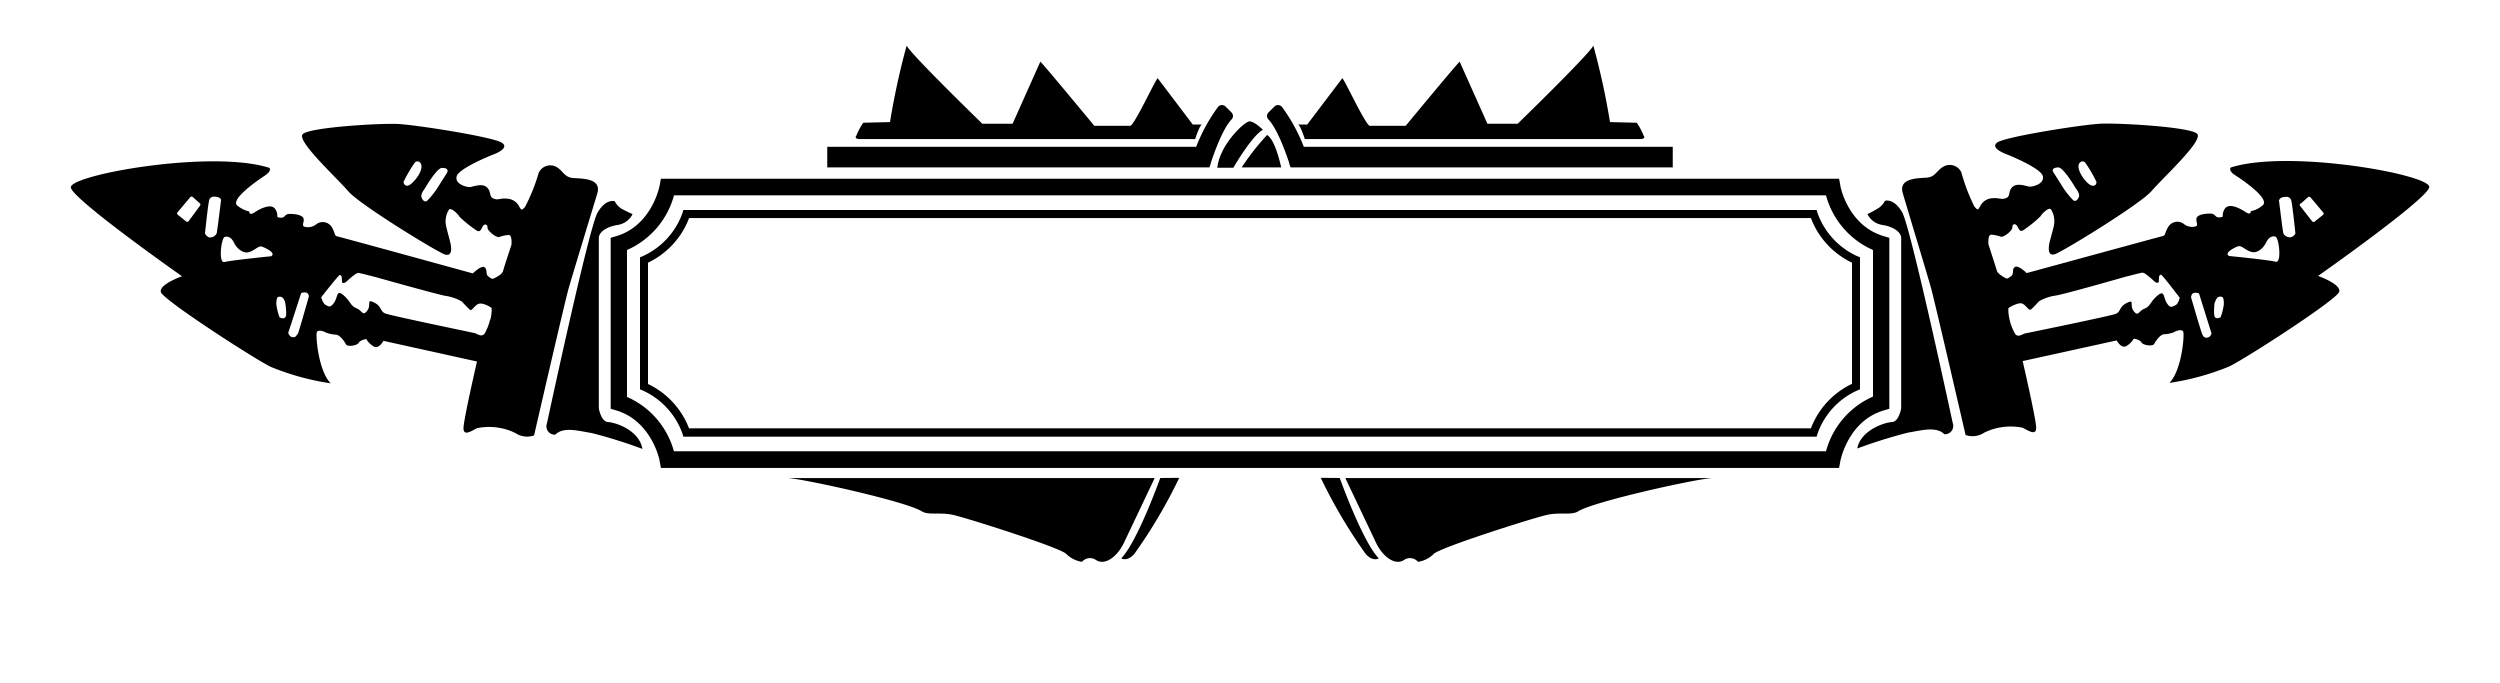 <svg data-name="Layer 1" xmlns="http://www.w3.org/2000/svg" viewBox="0 0 300 82"><path d="M220.69,56.15H79.31l-.15-.8c0-.21-1-4.82-5.18-6.09l-.7-.21V28.54l.7-.21c4.26-1.28,5.17-6,5.18-6.08l.15-.8H220.69l.15.8c0,.2.95,4.81,5.18,6.08l.7.21V49.05l-.7.21c-4.26,1.28-5.17,6-5.18,6.08Zm-139.81-2H219.12a10,10,0,0,1,5.64-6.56V30a10,10,0,0,1-5.64-6.56H80.88A10,10,0,0,1,75.24,30V47.63A10,10,0,0,1,80.88,54.19Z"></path><path d="M218,52.4H82l-.1-.35a9,9,0,0,0-4.79-5.2l-.31-.13V30.87l.31-.12a9,9,0,0,0,4.79-5.2l.1-.35H218l.1.35a9,9,0,0,0,4.79,5.2l.31.12V46.72l-.31.13a8.93,8.93,0,0,0-4.79,5.2Zm-135.33-1H217.31a9.76,9.76,0,0,1,4.93-5.34V31.52a9.74,9.74,0,0,1-4.93-5.35H82.69a9.74,9.74,0,0,1-4.93,5.35V46.08A9.76,9.76,0,0,1,82.69,51.42Z"></path><path d="M73,50.65c-.86,0-1.14-1.63-1.14-1.63V28.46c.12-.7,1-1.27,2.28-1.47a2.38,2.38,0,0,0,1.77-1.3A12.19,12.19,0,0,1,74.51,25a2.32,2.32,0,0,1-.74-.85s-1.06-.37-2.07,1.38-5.79,24-6.07,25.29a1,1,0,0,0,1,1.34c1-1,2.81-.44,4.35-.2a59,59,0,0,1,6.11,1.91C76.7,51.59,73.81,50.69,73,50.65Z"></path><path d="M71.67,23.24c.58-1.9-1.88-1.79-2.92-1.88s-1.19-.89-2-1.34a1.53,1.53,0,0,0-2.11.73A22,22,0,0,1,63,24.84c-.42.43-.39.4-.67,0a1.71,1.71,0,0,0-1.47-1c-.91-.09-1,.22-1.61,0s-.25-.79-.8-1.34-1.62-.12-2-.06-1.9-.31-1.65-1.28,4.27-2.57,4.27-2.57,2.17-.73,1.19-1.44S50,15,47.83,14.88s-10.78.4-11.51,1.23,4.09,5.22,5.47,6.84,10.84,7.39,11.63,7.6.77-.64.67-1.19-.58-2.14-.61-2.56a2.68,2.68,0,0,1,.4-1.65c.31-.28,1.19.67,1.25.85a14.85,14.85,0,0,0,2,1.62c.46.31.55,0,.79-.43s.61-.24.58.12,1,1.2,1.38,1.14a4.19,4.19,0,0,1,1.16-.25c.46,0,.33,1.19.33,1.19s-.91,2.75-1,3.12-.65.67-1,.85-.37.09-.76-.18-.07-.8-.46-1.1-1.41.73-1.41.73S41,28.48,40.53,28.38s-.21-.24-.7-1.1a1.28,1.28,0,0,0-1.89-.36,1.56,1.56,0,0,1-1.35.3c-.45-.09-.09-.49-.15-.94s-.91-.61-1.65-.61-.49.51-1.16.45-.09-.18-.58-1-1.95,0-2.5.36-.61.09-.64-.06-.46,0-1.41-.73,2.35-3,3.27-3.61.55-.94.55-.94c-7-2.23-24.16.88-23.82,2.38S21.84,33.15,21.84,33.15s-2.84,1-2.53,1.92S30,42.74,32.44,44a30.71,30.71,0,0,0,7.24,2c-1.5-1.53-1.83-5.84-1.65-6.17s1,0,1.1.09a4,4,0,0,0,1.22.24c.46.06,1,.83,1.16,1.16s1.35.16,1.53-.18.91-.46.91-.46a2.46,2.46,0,0,0,1,.95c.58.18,1.06-.73,1.06-.73l11.23,2.48s-1.62,7-1.62,8,.93.35,1.62,0a7.2,7.2,0,0,1,4.6.58,2.52,2.52,0,0,0,2.25.29s3.68-16,4.14-17.62S71.67,23.24,71.67,23.24Zm-22.78-.95c-.43,0-.47-.45-.47-.45a15.88,15.88,0,0,1,1.35-2.32.42.42,0,0,1,.65,0c.43.47-.12,1.4-.29,1.65S49.32,22.25,48.89,22.29Zm4.75-1.55-1.27,2a9.92,9.92,0,0,1-1.14,1.38c-.26.15-.51-.05-.65-.45s.37-1,.37-1,1.46-2.55,2.1-2.52C54,20.13,53.64,20.74,53.64,20.74ZM24,24.69l-1.38,1.87a.22.22,0,0,1-.3,0l-1-.8a.2.2,0,0,1,0-.3l1.52-1.81a.21.21,0,0,1,.3,0l.83.74A.21.21,0,0,1,24,24.69ZM26,28a.88.88,0,0,1-.89.49A.86.86,0,0,1,24.6,28s.37-3.59.51-4a.57.57,0,0,1,.57-.4c.8,0,.85.38.85.38S26.07,27.76,26,28Zm6.53,2.75s-4.8.48-5.58.69-.4-2.85,0-3,.86.09,1.14.7,1,1.26,1.67,1.14,1.27-.82,1.63-.7S33.17,30.33,32.56,30.74Zm1.69,7.33c-.22.26-.67,0-.67,0a6.62,6.62,0,0,1-.39-1.57c0-.59.11-.83.19-.86.69-.26.87.65.87.65S34.48,37.8,34.25,38.07Zm1.47,2c-.14.27-.27.43-.63.37s-.47-.51-.47-.51l1.55-4.77c.91-.32.93.38.93.38S35.86,39.86,35.72,40.12Zm23.13-1.77a6.06,6.06,0,0,1-.69,1.75c-.39.43-.8,0-1.23-.1s-10-2.08-10.66-2.34-.41-.88-1.37-1.33-.26.29-.81,1-.55,0-1.29-.3-.69-.84-1.56-1.57-.63.2-1.12.9-.68.42-1,.28-.55-.92-.55-.92S40.63,33,40.77,33c.36,0,.22.77.28.87s.25.18.55-.1a9.54,9.54,0,0,1,1-.84c.43-.3.53-.14.61-.14s1.9.47,1.9.47,7.1,2,8.32,2.24a5.43,5.43,0,0,1,2,.69s.79.86,1,1,.51-.55,1-.73S59,36.88,59,37A5.48,5.48,0,0,1,58.85,38.35Z"></path><path d="M227,50.65c.86,0,1.14-1.63,1.14-1.63V28.46c-.12-.7-1-1.27-2.28-1.47a2.38,2.38,0,0,1-1.77-1.3,12.19,12.19,0,0,0,1.36-.74,2.32,2.32,0,0,0,.74-.85s1.06-.37,2.07,1.38,5.79,24,6.07,25.29a1,1,0,0,1-1,1.34c-1-1-2.81-.44-4.35-.2a59,59,0,0,0-6.11,1.91C223.3,51.59,226.19,50.69,227,50.65Z"></path><path d="M231.73,34.58c.46,1.67,4.14,17.62,4.14,17.62a2.52,2.52,0,0,0,2.25-.29,7.2,7.2,0,0,1,4.6-.58c.69.35,1.62,1,1.62,0s-1.62-8-1.62-8L254,40.85s.48.91,1.06.73a2.46,2.46,0,0,0,1-.95s.73.12.91.46,1.35.52,1.53.18.7-1.1,1.16-1.16a4,4,0,0,0,1.22-.24c.12-.12.92-.43,1.1-.09s-.15,4.64-1.65,6.17a30.71,30.71,0,0,0,7.24-2c2.44-1.25,12.83-8,13.13-8.92s-2.53-1.92-2.53-1.92,13-9.13,13.34-10.63-16.82-4.61-23.82-2.38c0,0-.36.36.55.94s4.22,2.84,3.27,3.61-1.38.58-1.41.73-.09.43-.64.06-2-1.19-2.5-.36.09.94-.58,1-.43-.45-1.16-.45-1.59.15-1.65.61.3.85-.15.94a1.56,1.56,0,0,1-1.35-.3,1.28,1.28,0,0,0-1.89.36c-.49.86-.28,1-.7,1.1s-16.28,4.43-16.28,4.43-1-1-1.41-.73-.06.82-.46,1.1-.45.37-.76.18-.85-.49-.95-.85-1-3.12-1-3.12-.13-1.16.33-1.19a4.19,4.19,0,0,1,1.16.25c.4.06,1.41-.77,1.38-1.14s.33-.54.58-.12.33.74.79.43a14.85,14.85,0,0,0,2-1.62c.06-.18.94-1.13,1.25-.85a2.68,2.68,0,0,1,.4,1.65c0,.42-.52,2-.61,2.56s-.13,1.41.67,1.19,10.26-6,11.63-7.6,6.2-6,5.47-6.84-9.31-1.32-11.51-1.23-11.52,1.56-12.49,2.26,1.19,1.44,1.19,1.44,4,1.59,4.27,2.57-1.28,1.34-1.65,1.28-1.43-.49-2,.06-.15,1.13-.8,1.34-.7-.09-1.61,0a1.71,1.71,0,0,0-1.47,1c-.28.43-.25.46-.67,0a22,22,0,0,1-1.56-4.09,1.53,1.53,0,0,0-2.11-.73c-.85.45-1,1.25-2,1.34s-3.5,0-2.92,1.88C228.33,23.24,231.27,32.91,231.73,34.58Zm18.14-13.41c-.17-.25-.72-1.18-.29-1.65a.42.42,0,0,1,.65,0,15.88,15.88,0,0,1,1.35,2.32s0,.49-.47.45S250,21.41,249.87,21.17ZM247,20.09c.64,0,2.1,2.52,2.1,2.52s.52.61.37,1-.39.6-.65.45a9.92,9.92,0,0,1-1.14-1.38l-1.27-2S246,20.13,247,20.09Zm29.12,4.32.83-.74a.21.21,0,0,1,.3,0l1.52,1.81a.2.2,0,0,1,0,.3l-1,.8a.22.22,0,0,1-.3,0L276,24.69A.21.21,0,0,1,276.07,24.41Zm-2.6-.41s0-.37.85-.38a.57.57,0,0,1,.57.4c.14.42.51,4,.51,4a.86.86,0,0,1-.54.45A.88.88,0,0,1,274,28C273.93,27.76,273.47,24,273.47,24Zm-4.89,5.55c.36-.12.93.57,1.63.7s1.38-.53,1.67-1.14.73-.86,1.14-.7.77,3.22,0,3-5.58-.69-5.58-.69C266.83,30.33,268.21,29.68,268.58,29.55Zm-2.83,6.74s.18-.91.87-.65c.08,0,.21.27.19.86a6.62,6.62,0,0,1-.39,1.57s-.45.26-.67,0S265.75,36.29,265.75,36.29Zm-2.85-.7s0-.7.93-.38L265.38,40s-.1.45-.47.51-.49-.1-.63-.37S262.9,35.59,262.9,35.59ZM241,37c.06-.11,1.22-.76,1.67-.57s.77.85,1,.73,1-1,1-1a5.43,5.43,0,0,1,2-.69c1.22-.2,8.32-2.24,8.32-2.24s1.82-.47,1.9-.47.18-.16.61.14a9.54,9.54,0,0,1,1,.84c.3.28.49.2.55.1s-.08-.92.28-.87c.14,0,2.24,2.76,2.24,2.76s-.18.78-.55.92-.56.41-1-.28-.24-1.63-1.12-.9-.83,1.28-1.56,1.57-.74,1-1.29.3.15-1.46-.81-1-.73,1.08-1.37,1.33S243.49,39.92,243.07,40s-.84.53-1.23.1a6.06,6.06,0,0,1-.69-1.75A5.48,5.48,0,0,1,241,37Z"></path><path d="M94.56,57.37c-.41,0,44,0,44,0s-2.85,6-3.67,7.73-2.28,2.77-3.34,2.12a1.26,1.26,0,0,0-1.71.2,3.4,3.4,0,0,1-1.87-.93c-.57-.73-12.13-4.4-13.68-4.72s-2.88.08-3.67-.41C108.65,60.14,96.35,57.45,94.56,57.37Z"></path><path d="M139.23,57.36S136.5,65,134.55,67c0,0,.65.45,1.54-.49a61.48,61.48,0,0,0,5.42-9.17Z"></path><path d="M205.44,57.37c.41,0-44,0-44,0s2.85,6,3.67,7.73,2.28,2.77,3.34,2.12a1.26,1.26,0,0,1,1.71.2,3.4,3.4,0,0,0,1.87-.93c.57-.73,12.13-4.4,13.68-4.72s2.88.08,3.67-.41C191.35,60.14,203.65,57.45,205.44,57.37Z"></path><path d="M160.77,57.36S163.5,65,165.45,67c0,0-.65.45-1.54-.49a61.48,61.48,0,0,1-5.42-9.17Z"></path><path d="M147.78,13.49l-.73-.72a.61.61,0,0,0-.91.09,20.84,20.84,0,0,0-2.6,4.76H99.27v2.47h45.85a2.22,2.22,0,0,0,.18-.55c.4-1.2,1.42-4.08,2.48-5.2A.6.6,0,0,0,147.78,13.49Z"></path><path d="M103.14,16.69h40.28s.52-1.63.81-1.75h-1.1s-4.07-5.38-4.2-5.54-2.72,5.49-3.29,5.7h-4.32s-6.19-7.49-6.48-7.7l-3.33,7.45h-3.63s-8.75-8.5-9.08-9.38a88.3,88.3,0,0,0-2,9.18l-3.21.08a7.19,7.19,0,0,0-.82,1.54S102.41,16.65,103.14,16.69Z"></path><path d="M152.22,13.49l.73-.72a.61.61,0,0,1,.91.09,20.84,20.84,0,0,1,2.6,4.76h44.27v2.47H154.88a2.22,2.22,0,0,1-.18-.55c-.4-1.2-1.42-4.08-2.48-5.2A.6.6,0,0,1,152.22,13.49Z"></path><path d="M196.86,16.69H156.58s-.52-1.63-.81-1.75h1.1s4.07-5.38,4.2-5.54,2.72,5.49,3.29,5.7h4.32s6.19-7.49,6.48-7.7l3.33,7.45h3.63s8.75-8.5,9.08-9.38a88.3,88.3,0,0,1,2,9.18l3.21.08a7.19,7.19,0,0,1,.82,1.54S197.59,16.65,196.86,16.69Z"></path><path d="M151.54,15.56s-1-1-1.59-1-3.57,2.77-3.88,5.57H148S150.13,16.41,151.54,15.56Z"></path><path d="M152.05,16.2A29.31,29.31,0,0,0,149,20.09h4.74S153.08,16.81,152.05,16.2Z"></path></svg>
